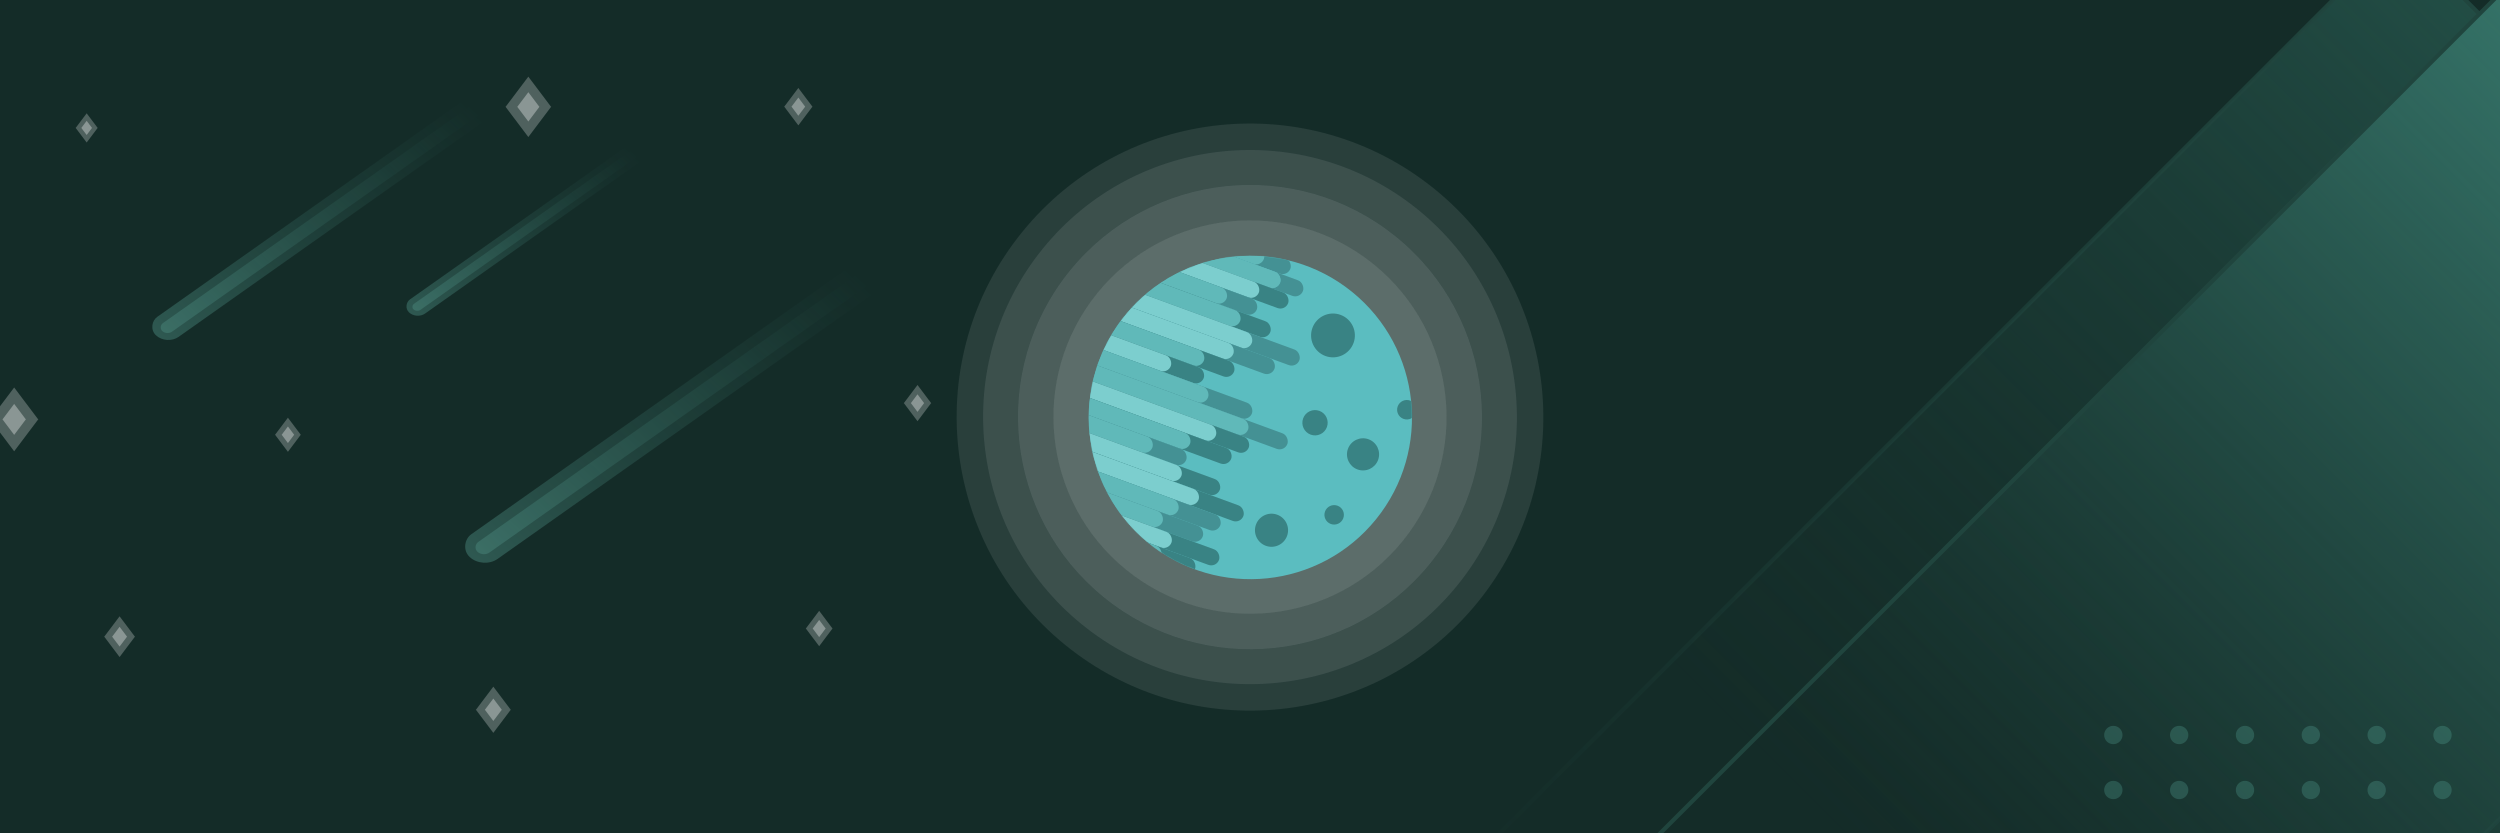 <svg width="3000" height="1000" viewBox="0 0 3000 1000" fill="none" xmlns="http://www.w3.org/2000/svg">
<g clip-path="url(#clip0)">
<rect width="3000" height="1000" fill="#142C28"/>
<rect x="2878.92" y="-79.465" width="836.448" height="1602.85" transform="rotate(45 2878.92 -79.465)" fill="url(#paint0_linear)" stroke="url(#paint1_linear)" stroke-width="5"/>
<rect x="3005.2" y="-13.053" width="836.448" height="1602.85" transform="rotate(45 3005.2 -13.053)" fill="url(#paint2_linear)" stroke="#20453E" stroke-width="5"/>
<g opacity="0.25" filter="url(#filter0_d)">
<circle cx="2536" cy="878" r="11" fill="#60B9A9"/>
<circle cx="2615" cy="878" r="11" fill="#60B9A9"/>
<circle cx="2694" cy="878" r="11" fill="#60B9A9"/>
<circle cx="2773" cy="878" r="11" fill="#60B9A9"/>
<circle cx="2852" cy="878" r="11" fill="#60B9A9"/>
<circle cx="2931" cy="878" r="11" fill="#60B9A9"/>
<circle cx="2536" cy="944" r="11" fill="#60B9A9"/>
<circle cx="2615" cy="944" r="11" fill="#60B9A9"/>
<circle cx="2694" cy="944" r="11" fill="#60B9A9"/>
<circle cx="2773" cy="944" r="11" fill="#60B9A9"/>
<circle cx="2852" cy="944" r="11" fill="#60B9A9"/>
<circle cx="2931" cy="944" r="11" fill="#60B9A9"/>
</g>
<g opacity="0.5">
<g filter="url(#filter1_d)">
<g style="mix-blend-mode:overlay">
<path fill-rule="evenodd" clip-rule="evenodd" d="M936.192 122.864L953 100.557L969.808 122.864H970L969.904 122.991L970 123.119H969.808L953 145.426L936.192 123.119H936L936.096 122.991L936 122.864H936.192Z" fill="white" fill-opacity="0.5"/>
</g>
<g style="mix-blend-mode:overlay">
<path fill-rule="evenodd" clip-rule="evenodd" d="M944.836 122.929L953 112.095L961.164 122.929H961.257L961.211 122.991L961.257 123.053H961.164L953 133.888L944.836 123.053H944.743L944.79 122.991L944.743 122.929H944.836Z" fill="white"/>
</g>
</g>
<g filter="url(#filter2_d)">
<g style="mix-blend-mode:overlay">
<path fill-rule="evenodd" clip-rule="evenodd" d="M120.209 758.873L138.5 734.598L156.791 758.873H157L156.895 759.012L157 759.151H156.791L138.5 783.426L120.209 759.151H120L120.105 759.012L120 758.873H120.209Z" fill="white" fill-opacity="0.5"/>
</g>
<g style="mix-blend-mode:overlay">
<path fill-rule="evenodd" clip-rule="evenodd" d="M129.616 758.945L138.5 747.154L147.384 758.945H147.486L147.435 759.012L147.486 759.079H147.384L138.5 770.87L129.616 759.079H129.514L129.565 759.012L129.514 758.945H129.616Z" fill="white"/>
</g>
</g>
<g filter="url(#filter3_d)">
<g style="mix-blend-mode:overlay">
<path fill-rule="evenodd" clip-rule="evenodd" d="M-16.672 498.053L12 460L40.672 498.053H41L40.836 498.27L41 498.488H40.672L12 536.54L-16.672 498.488H-17L-16.836 498.27L-17 498.053H-16.672Z" fill="white" fill-opacity="0.5"/>
</g>
<g style="mix-blend-mode:overlay">
<path fill-rule="evenodd" clip-rule="evenodd" d="M-1.926 498.165L12 479.682L25.927 498.165H26.086L26.006 498.27L26.086 498.376H25.927L12 516.859L-1.926 498.376H-2.085L-2.006 498.27L-2.085 498.165H-1.926Z" fill="white"/>
</g>
</g>
<g filter="url(#filter4_d)">
<g style="mix-blend-mode:overlay">
<path fill-rule="evenodd" clip-rule="evenodd" d="M566.237 846.555L587 819L607.763 846.555H608L607.881 846.713L608 846.87H607.763L587 874.426L566.237 846.87H566L566.119 846.713L566 846.555H566.237Z" fill="white" fill-opacity="0.5"/>
</g>
<g style="mix-blend-mode:overlay">
<path fill-rule="evenodd" clip-rule="evenodd" d="M576.915 846.637L587 833.252L597.085 846.637H597.2L597.143 846.713L597.2 846.789H597.085L587 860.174L576.915 846.789H576.8L576.858 846.713L576.8 846.637H576.915Z" fill="white"/>
</g>
</g>
<g filter="url(#filter5_d)">
<g style="mix-blend-mode:overlay">
<path fill-rule="evenodd" clip-rule="evenodd" d="M85.889 148.401L99 131L112.111 148.401H112.261L112.186 148.5L112.261 148.599H112.111L99 166L85.889 148.599H85.739L85.814 148.5L85.739 148.401H85.889Z" fill="white" fill-opacity="0.5"/>
</g>
<g style="mix-blend-mode:overlay">
<path fill-rule="evenodd" clip-rule="evenodd" d="M92.632 148.452L99 140L105.368 148.452H105.441L105.405 148.5L105.441 148.548H105.368L99 157L92.632 148.548H92.559L92.596 148.5L92.559 148.452H92.632Z" fill="white"/>
</g>
</g>
<g filter="url(#filter6_d)">
<g style="mix-blend-mode:overlay">
<path fill-rule="evenodd" clip-rule="evenodd" d="M325.175 516.597L340.5 496.258L355.825 516.597H356L355.912 516.713L356 516.829H355.825L340.5 537.167L325.175 516.829H325L325.088 516.713L325 516.597H325.175Z" fill="white" fill-opacity="0.5"/>
</g>
<g style="mix-blend-mode:overlay">
<path fill-rule="evenodd" clip-rule="evenodd" d="M333.057 516.657L340.5 506.778L347.944 516.657H348.029L347.986 516.713L348.029 516.769H347.944L340.5 526.648L333.057 516.769H332.972L333.014 516.713L332.972 516.657H333.057Z" fill="white"/>
</g>
</g>
<g filter="url(#filter7_d)">
<g style="mix-blend-mode:overlay">
<path fill-rule="evenodd" clip-rule="evenodd" d="M601.869 123.007L629 87L656.131 123.007H656.441L656.286 123.213L656.441 123.419H656.131L629 159.426L601.869 123.419H601.559L601.714 123.213L601.559 123.007H601.869Z" fill="white" fill-opacity="0.5"/>
</g>
<g style="mix-blend-mode:overlay">
<path fill-rule="evenodd" clip-rule="evenodd" d="M615.822 123.113L629 105.624L642.178 123.113H642.329L642.254 123.213L642.329 123.313H642.178L629 140.802L615.822 123.313H615.672L615.747 123.213L615.672 123.113H615.822Z" fill="white"/>
</g>
</g>
<g filter="url(#filter8_d)">
<g style="mix-blend-mode:overlay">
<path fill-rule="evenodd" clip-rule="evenodd" d="M1079.73 478.589L1096 457L1112.27 478.589H1112.45L1112.36 478.713L1112.45 478.836H1112.27L1096 500.426L1079.73 478.836H1079.55L1079.64 478.713L1079.55 478.589H1079.73Z" fill="white" fill-opacity="0.5"/>
</g>
<g style="mix-blend-mode:overlay">
<path fill-rule="evenodd" clip-rule="evenodd" d="M1088.1 478.653L1096 468.167L1103.9 478.653H1103.99L1103.95 478.713L1103.99 478.773H1103.9L1096 489.259L1088.1 478.773H1088.01L1088.05 478.713L1088.01 478.653H1088.1Z" fill="white"/>
</g>
</g>
<g filter="url(#filter9_d)">
<g style="mix-blend-mode:overlay">
<path fill-rule="evenodd" clip-rule="evenodd" d="M962.107 749.092L978 728L993.893 749.092H994.075L993.984 749.213L994.075 749.333H993.893L978 770.426L962.107 749.333H961.926L962.016 749.213L961.926 749.092H962.107Z" fill="white" fill-opacity="0.5"/>
</g>
<g style="mix-blend-mode:overlay">
<path fill-rule="evenodd" clip-rule="evenodd" d="M970.281 749.155L978 738.91L985.72 749.155H985.808L985.764 749.213L985.808 749.272H985.72L978 759.517L970.281 749.272H970.193L970.237 749.213L970.193 749.155H970.281Z" fill="white"/>
</g>
</g>
</g>
<g opacity="0.5">
<rect opacity="0.5" width="35.096" height="716.175" rx="17.548" transform="matrix(0.729 0.685 -0.817 0.577 759.481 -22.886)" fill="url(#paint3_linear)"/>
<rect opacity="0.5" width="15.013" height="707.08" rx="7.506" transform="matrix(0.729 0.685 -0.817 0.577 766.95 -15.869)" fill="url(#paint4_linear)"/>
</g>
<g opacity="0.5">
<rect opacity="0.5" width="24.794" height="505.957" rx="12.397" transform="matrix(0.729 0.685 -0.817 0.577 895.232 74.493)" fill="url(#paint5_linear)"/>
<rect opacity="0.5" width="10.606" height="499.531" rx="5.303" transform="matrix(0.729 0.685 -0.817 0.577 900.509 79.451)" fill="url(#paint6_linear)"/>
</g>
<g opacity="0.5">
<rect opacity="0.5" width="43.228" height="882.125" rx="21.614" transform="matrix(0.729 0.685 -0.817 0.577 1268.56 144.604)" fill="url(#paint7_linear)"/>
<rect opacity="0.5" width="18.492" height="870.922" rx="9.246" transform="matrix(0.729 0.685 -0.817 0.577 1277.76 153.247)" fill="url(#paint8_linear)"/>
</g>
<g opacity="0.9">
<g style="mix-blend-mode:overlay">
<ellipse rx="235.92" ry="235.969" transform="matrix(0.777 0.63 -0.629 0.777 1500 500.5)" fill="url(#paint9_linear)"/>
</g>
<g style="mix-blend-mode:overlay">
<ellipse rx="278.417" ry="278.476" transform="matrix(0.777 0.63 -0.629 0.777 1500 500.5)" fill="url(#paint10_linear)"/>
</g>
<g style="mix-blend-mode:overlay">
<ellipse rx="320.354" ry="320.422" transform="matrix(0.777 0.63 -0.629 0.777 1500 500.5)" fill="url(#paint11_linear)"/>
</g>
<g style="mix-blend-mode:overlay">
<ellipse rx="352.087" ry="352.161" transform="matrix(0.777 0.63 -0.629 0.777 1500 500.5)" fill="url(#paint12_linear)"/>
</g>
</g>
<g filter="url(#filter10_d)">
<ellipse rx="193.931" ry="193.972" transform="matrix(0.777 0.63 -0.629 0.777 1500.5 501)" fill="#5BBDC0"/>
</g>
<mask id="mask0" mask-type="alpha" maskUnits="userSpaceOnUse" x="1306" y="306" width="389" height="390">
<ellipse rx="193.877" ry="194.026" transform="matrix(0.939 0.344 -0.344 0.939 1500.5 501)" fill="#5BC062"/>
</mask>
<g mask="url(#mask0)">
<rect width="225.411" height="19.87" rx="9.935" transform="matrix(0.939 0.344 -0.344 0.939 1340.22 235.542)" fill="#449194"/>
<rect width="191.541" height="19.87" rx="9.935" transform="matrix(0.939 0.344 -0.344 0.939 1340.22 235.542)" fill="#60B9B9"/>
<rect width="225.411" height="19.87" rx="9.935" transform="matrix(0.939 0.344 -0.344 0.939 1355.32 262.245)" fill="#449194"/>
<rect width="196.213" height="19.87" rx="9.935" transform="matrix(0.939 0.344 -0.344 0.939 1355.32 262.245)" fill="#5BBDC0"/>
<rect width="196.213" height="19.87" rx="9.935" transform="matrix(0.939 0.344 -0.344 0.939 1355.32 262.245)" fill="#60B9B9"/>
<rect width="225.411" height="19.87" rx="9.935" transform="matrix(0.939 0.344 -0.344 0.939 1337.53 276.882)" fill="#398384"/>
<rect width="188.037" height="19.87" rx="9.935" transform="matrix(0.939 0.344 -0.344 0.939 1337.53 276.882)" fill="#7CCECE"/>
<rect width="225.411" height="19.87" rx="9.935" transform="matrix(0.939 0.344 -0.344 0.939 1299.99 284.28)" fill="#449194"/>
<rect width="186.869" height="19.87" rx="9.935" transform="matrix(0.939 0.344 -0.344 0.939 1299.99 284.28)" fill="#60B9B9"/>
<rect width="225.411" height="19.87" rx="9.935" transform="matrix(0.939 0.344 -0.344 0.939 1316.19 311.385)" fill="#398384"/>
<rect width="186.869" height="19.87" rx="9.935" transform="matrix(0.939 0.344 -0.344 0.939 1316.19 311.385)" fill="#60B9B9"/>
<rect width="225.411" height="19.87" rx="9.935" transform="matrix(0.939 0.344 -0.344 0.939 1351.03 345.328)" fill="#449194"/>
<rect width="164.679" height="19.87" rx="9.935" transform="matrix(0.939 0.344 -0.344 0.939 1351.03 345.328)" fill="#7CCECE"/>
<rect width="225.411" height="19.87" rx="9.935" transform="matrix(0.939 0.344 -0.344 0.939 1321.17 355.541)" fill="#449194"/>
<rect width="172.854" height="19.87" rx="9.935" transform="matrix(0.939 0.344 -0.344 0.939 1321.17 355.541)" fill="#7CCECE"/>
<rect width="225.411" height="19.87" rx="9.935" transform="matrix(0.939 0.344 -0.344 0.939 1272.67 358.917)" fill="#398384"/>
<rect width="186.869" height="19.87" rx="9.935" transform="matrix(0.939 0.344 -0.344 0.939 1272.67 358.917)" fill="#60B9B9"/>
<rect width="225.411" height="19.87" rx="9.935" transform="matrix(0.939 0.344 -0.344 0.939 1236.24 366.717)" fill="#398384"/>
<rect width="183.366" height="19.87" rx="9.935" transform="matrix(0.939 0.344 -0.344 0.939 1236.24 366.717)" fill="#7CCECE"/>
<rect width="225.411" height="19.87" rx="9.935" transform="matrix(0.939 0.344 -0.344 0.939 1294.1 409.106)" fill="#449194"/>
<rect width="169.35" height="19.87" rx="9.935" transform="matrix(0.939 0.344 -0.344 0.939 1294.1 409.106)" fill="#60B9B9"/>
<rect width="270.961" height="19.87" rx="9.935" transform="matrix(0.939 0.344 -0.344 0.939 1293.85 430.178)" fill="#449194"/>
<rect width="220.74" height="19.87" rx="9.935" transform="matrix(0.939 0.344 -0.344 0.939 1293.85 430.178)" fill="#60B9B9"/>
<rect width="270.961" height="19.87" rx="9.935" transform="matrix(0.939 0.344 -0.344 0.939 1247.54 434.358)" fill="#398384"/>
<rect width="228.915" height="19.87" rx="9.935" transform="matrix(0.939 0.344 -0.344 0.939 1247.54 434.358)" fill="#7CCECE"/>
<rect width="270.961" height="19.87" rx="9.935" transform="matrix(0.939 0.344 -0.344 0.939 1226.46 447.789)" fill="#398384"/>
<rect width="218.404" height="19.87" rx="9.935" transform="matrix(0.939 0.344 -0.344 0.939 1226.46 447.789)" fill="#60B9B9"/>
<rect width="270.961" height="19.87" rx="9.935" transform="matrix(0.939 0.344 -0.344 0.939 1172.48 449.153)" fill="#449194"/>
<rect width="227.747" height="19.87" rx="9.935" transform="matrix(0.939 0.344 -0.344 0.939 1172.48 449.153)" fill="#60B9B9"/>
<rect width="270.961" height="19.87" rx="9.935" transform="matrix(0.939 0.344 -0.344 0.939 1212.8 485.107)" fill="#398384"/>
<rect width="221.907" height="19.87" rx="9.935" transform="matrix(0.939 0.344 -0.344 0.939 1212.8 485.107)" fill="#7CCECE"/>
<rect width="270.961" height="19.87" rx="9.935" transform="matrix(0.939 0.344 -0.344 0.939 1241.05 516.637)" fill="#398384"/>
<rect width="213.732" height="19.87" rx="9.935" transform="matrix(0.939 0.344 -0.344 0.939 1241.05 516.637)" fill="#7CCECE"/>
<rect width="270.961" height="19.87" rx="9.935" transform="matrix(0.939 0.344 -0.344 0.939 1213.39 527.655)" fill="#449194"/>
<rect width="217.236" height="19.87" rx="9.935" transform="matrix(0.939 0.344 -0.344 0.939 1213.39 527.655)" fill="#60B9B9"/>
<rect width="270.961" height="19.87" rx="9.935" transform="matrix(0.939 0.344 -0.344 0.939 1192.31 541.085)" fill="#449194"/>
<rect width="219.572" height="19.87" rx="9.935" transform="matrix(0.939 0.344 -0.344 0.939 1192.31 541.085)" fill="#60B9B9"/>
<rect width="270.961" height="19.87" rx="9.935" transform="matrix(0.939 0.344 -0.344 0.939 1211.79 569.397)" fill="#398384"/>
<rect width="210.228" height="19.87" rx="9.935" transform="matrix(0.939 0.344 -0.344 0.939 1211.79 569.397)" fill="#7CCECE"/>
<rect width="270.961" height="19.87" rx="9.935" transform="matrix(0.939 0.344 -0.344 0.939 1183.03 580.013)" fill="#398384"/>
<rect width="227.747" height="19.87" rx="9.935" transform="matrix(0.939 0.344 -0.344 0.939 1183.03 580.013)" fill="#60B9B9"/>
</g>
<g filter="url(#filter11_i)">
<ellipse rx="15.183" ry="15.195" transform="matrix(0.939 0.344 -0.344 0.939 1578.02 503.288)" fill="#398384"/>
</g>
<g filter="url(#filter12_i)">
<ellipse rx="19.855" ry="19.87" transform="matrix(0.939 0.344 -0.344 0.939 1525.82 632.295)" fill="#398384"/>
</g>
<g filter="url(#filter13_i)">
<ellipse rx="26.279" ry="26.299" transform="matrix(0.939 0.344 -0.344 0.939 1599.58 398.526)" fill="#398384"/>
</g>
<mask id="mask1" mask-type="alpha" maskUnits="userSpaceOnUse" x="1306" y="306" width="389" height="390">
<ellipse rx="193.893" ry="194.011" transform="matrix(0.777 0.63 -0.629 0.777 1500.5 501)" fill="#5B77C0"/>
</mask>
<g mask="url(#mask1)">
<g filter="url(#filter14_i)">
<ellipse rx="11.679" ry="11.688" transform="matrix(0.939 0.344 -0.344 0.939 1688.2 487.681)" fill="#398384"/>
</g>
</g>
<g filter="url(#filter15_i)">
<ellipse rx="19.271" ry="19.286" transform="matrix(0.939 0.344 -0.344 0.939 1635.64 541.233)" fill="#398384"/>
</g>
<g filter="url(#filter16_i)">
<ellipse rx="11.679" ry="11.688" transform="matrix(0.939 0.344 -0.344 0.939 1600.99 613.804)" fill="#398384"/>
</g>
</g>
<defs>
<filter id="filter0_d" x="2521" y="867" width="425" height="96" filterUnits="userSpaceOnUse" color-interpolation-filters="sRGB">
<feFlood flood-opacity="0" result="BackgroundImageFix"/>
<feColorMatrix in="SourceAlpha" type="matrix" values="0 0 0 0 0 0 0 0 0 0 0 0 0 0 0 0 0 0 127 0"/>
<feOffset dy="4"/>
<feGaussianBlur stdDeviation="2"/>
<feColorMatrix type="matrix" values="0 0 0 0 0 0 0 0 0 0 0 0 0 0 0 0 0 0 0.25 0"/>
<feBlend mode="normal" in2="BackgroundImageFix" result="effect1_dropShadow"/>
<feBlend mode="normal" in="SourceGraphic" in2="effect1_dropShadow" result="shape"/>
</filter>
<filter id="filter1_d" x="926" y="90.557" width="64" height="74.868" filterUnits="userSpaceOnUse" color-interpolation-filters="sRGB">
<feFlood flood-opacity="0" result="BackgroundImageFix"/>
<feColorMatrix in="SourceAlpha" type="matrix" values="0 0 0 0 0 0 0 0 0 0 0 0 0 0 0 0 0 0 127 0"/>
<feOffset dx="5" dy="5"/>
<feGaussianBlur stdDeviation="7.5"/>
<feColorMatrix type="matrix" values="0 0 0 0 0.487 0 0 0 0 0.592 0 0 0 0 0.867 0 0 0 0.1 0"/>
<feBlend mode="normal" in2="BackgroundImageFix" result="effect1_dropShadow"/>
<feBlend mode="normal" in="SourceGraphic" in2="effect1_dropShadow" result="shape"/>
</filter>
<filter id="filter2_d" x="110" y="724.598" width="67" height="78.827" filterUnits="userSpaceOnUse" color-interpolation-filters="sRGB">
<feFlood flood-opacity="0" result="BackgroundImageFix"/>
<feColorMatrix in="SourceAlpha" type="matrix" values="0 0 0 0 0 0 0 0 0 0 0 0 0 0 0 0 0 0 127 0"/>
<feOffset dx="5" dy="5"/>
<feGaussianBlur stdDeviation="7.5"/>
<feColorMatrix type="matrix" values="0 0 0 0 0.487 0 0 0 0 0.592 0 0 0 0 0.867 0 0 0 0.1 0"/>
<feBlend mode="normal" in2="BackgroundImageFix" result="effect1_dropShadow"/>
<feBlend mode="normal" in="SourceGraphic" in2="effect1_dropShadow" result="shape"/>
</filter>
<filter id="filter3_d" x="-27" y="450" width="88" height="106.54" filterUnits="userSpaceOnUse" color-interpolation-filters="sRGB">
<feFlood flood-opacity="0" result="BackgroundImageFix"/>
<feColorMatrix in="SourceAlpha" type="matrix" values="0 0 0 0 0 0 0 0 0 0 0 0 0 0 0 0 0 0 127 0"/>
<feOffset dx="5" dy="5"/>
<feGaussianBlur stdDeviation="7.5"/>
<feColorMatrix type="matrix" values="0 0 0 0 0.487 0 0 0 0 0.592 0 0 0 0 0.867 0 0 0 0.1 0"/>
<feBlend mode="normal" in2="BackgroundImageFix" result="effect1_dropShadow"/>
<feBlend mode="normal" in="SourceGraphic" in2="effect1_dropShadow" result="shape"/>
</filter>
<filter id="filter4_d" x="556" y="809" width="72" height="85.426" filterUnits="userSpaceOnUse" color-interpolation-filters="sRGB">
<feFlood flood-opacity="0" result="BackgroundImageFix"/>
<feColorMatrix in="SourceAlpha" type="matrix" values="0 0 0 0 0 0 0 0 0 0 0 0 0 0 0 0 0 0 127 0"/>
<feOffset dx="5" dy="5"/>
<feGaussianBlur stdDeviation="7.5"/>
<feColorMatrix type="matrix" values="0 0 0 0 0.487 0 0 0 0 0.592 0 0 0 0 0.867 0 0 0 0.1 0"/>
<feBlend mode="normal" in2="BackgroundImageFix" result="effect1_dropShadow"/>
<feBlend mode="normal" in="SourceGraphic" in2="effect1_dropShadow" result="shape"/>
</filter>
<filter id="filter5_d" x="75.739" y="121" width="56.522" height="65" filterUnits="userSpaceOnUse" color-interpolation-filters="sRGB">
<feFlood flood-opacity="0" result="BackgroundImageFix"/>
<feColorMatrix in="SourceAlpha" type="matrix" values="0 0 0 0 0 0 0 0 0 0 0 0 0 0 0 0 0 0 127 0"/>
<feOffset dx="5" dy="5"/>
<feGaussianBlur stdDeviation="7.5"/>
<feColorMatrix type="matrix" values="0 0 0 0 0.487 0 0 0 0 0.592 0 0 0 0 0.867 0 0 0 0.1 0"/>
<feBlend mode="normal" in2="BackgroundImageFix" result="effect1_dropShadow"/>
<feBlend mode="normal" in="SourceGraphic" in2="effect1_dropShadow" result="shape"/>
</filter>
<filter id="filter6_d" x="315" y="486.258" width="61" height="70.909" filterUnits="userSpaceOnUse" color-interpolation-filters="sRGB">
<feFlood flood-opacity="0" result="BackgroundImageFix"/>
<feColorMatrix in="SourceAlpha" type="matrix" values="0 0 0 0 0 0 0 0 0 0 0 0 0 0 0 0 0 0 127 0"/>
<feOffset dx="5" dy="5"/>
<feGaussianBlur stdDeviation="7.5"/>
<feColorMatrix type="matrix" values="0 0 0 0 0.487 0 0 0 0 0.592 0 0 0 0 0.867 0 0 0 0.1 0"/>
<feBlend mode="normal" in2="BackgroundImageFix" result="effect1_dropShadow"/>
<feBlend mode="normal" in="SourceGraphic" in2="effect1_dropShadow" result="shape"/>
</filter>
<filter id="filter7_d" x="591.559" y="77" width="84.882" height="102.426" filterUnits="userSpaceOnUse" color-interpolation-filters="sRGB">
<feFlood flood-opacity="0" result="BackgroundImageFix"/>
<feColorMatrix in="SourceAlpha" type="matrix" values="0 0 0 0 0 0 0 0 0 0 0 0 0 0 0 0 0 0 127 0"/>
<feOffset dx="5" dy="5"/>
<feGaussianBlur stdDeviation="7.5"/>
<feColorMatrix type="matrix" values="0 0 0 0 0.487 0 0 0 0 0.592 0 0 0 0 0.867 0 0 0 0.1 0"/>
<feBlend mode="normal" in2="BackgroundImageFix" result="effect1_dropShadow"/>
<feBlend mode="normal" in="SourceGraphic" in2="effect1_dropShadow" result="shape"/>
</filter>
<filter id="filter8_d" x="1069.55" y="447" width="62.907" height="73.426" filterUnits="userSpaceOnUse" color-interpolation-filters="sRGB">
<feFlood flood-opacity="0" result="BackgroundImageFix"/>
<feColorMatrix in="SourceAlpha" type="matrix" values="0 0 0 0 0 0 0 0 0 0 0 0 0 0 0 0 0 0 127 0"/>
<feOffset dx="5" dy="5"/>
<feGaussianBlur stdDeviation="7.5"/>
<feColorMatrix type="matrix" values="0 0 0 0 0.487 0 0 0 0 0.592 0 0 0 0 0.867 0 0 0 0.1 0"/>
<feBlend mode="normal" in2="BackgroundImageFix" result="effect1_dropShadow"/>
<feBlend mode="normal" in="SourceGraphic" in2="effect1_dropShadow" result="shape"/>
</filter>
<filter id="filter9_d" x="951.926" y="718" width="62.149" height="72.426" filterUnits="userSpaceOnUse" color-interpolation-filters="sRGB">
<feFlood flood-opacity="0" result="BackgroundImageFix"/>
<feColorMatrix in="SourceAlpha" type="matrix" values="0 0 0 0 0 0 0 0 0 0 0 0 0 0 0 0 0 0 127 0"/>
<feOffset dx="5" dy="5"/>
<feGaussianBlur stdDeviation="7.5"/>
<feColorMatrix type="matrix" values="0 0 0 0 0.487 0 0 0 0 0.592 0 0 0 0 0.867 0 0 0 0.1 0"/>
<feBlend mode="normal" in2="BackgroundImageFix" result="effect1_dropShadow"/>
<feBlend mode="normal" in="SourceGraphic" in2="effect1_dropShadow" result="shape"/>
</filter>
<filter id="filter10_d" x="1290.64" y="290.944" width="419.72" height="420.112" filterUnits="userSpaceOnUse" color-interpolation-filters="sRGB">
<feFlood flood-opacity="0" result="BackgroundImageFix"/>
<feColorMatrix in="SourceAlpha" type="matrix" values="0 0 0 0 0 0 0 0 0 0 0 0 0 0 0 0 0 0 127 0"/>
<feMorphology radius="1" operator="dilate" in="SourceAlpha" result="effect1_dropShadow"/>
<feOffset/>
<feGaussianBlur stdDeviation="7.5"/>
<feColorMatrix type="matrix" values="0 0 0 0 0.388 0 0 0 0 0.765 0 0 0 0 0.757 0 0 0 1 0"/>
<feBlend mode="normal" in2="BackgroundImageFix" result="effect1_dropShadow"/>
<feBlend mode="normal" in="SourceGraphic" in2="effect1_dropShadow" result="shape"/>
</filter>
<filter id="filter11_i" x="1562.83" y="488.088" width="30.371" height="34.402" filterUnits="userSpaceOnUse" color-interpolation-filters="sRGB">
<feFlood flood-opacity="0" result="BackgroundImageFix"/>
<feBlend mode="normal" in="SourceGraphic" in2="BackgroundImageFix" result="shape"/>
<feColorMatrix in="SourceAlpha" type="matrix" values="0 0 0 0 0 0 0 0 0 0 0 0 0 0 0 0 0 0 127 0" result="hardAlpha"/>
<feOffset dy="4"/>
<feGaussianBlur stdDeviation="2"/>
<feComposite in2="hardAlpha" operator="arithmetic" k2="-1" k3="1"/>
<feColorMatrix type="matrix" values="0 0 0 0 0 0 0 0 0 0 0 0 0 0 0 0 0 0 0.25 0"/>
<feBlend mode="normal" in2="shape" result="effect1_innerShadow"/>
</filter>
<filter id="filter12_i" x="1505.96" y="612.417" width="39.716" height="43.756" filterUnits="userSpaceOnUse" color-interpolation-filters="sRGB">
<feFlood flood-opacity="0" result="BackgroundImageFix"/>
<feBlend mode="normal" in="SourceGraphic" in2="BackgroundImageFix" result="shape"/>
<feColorMatrix in="SourceAlpha" type="matrix" values="0 0 0 0 0 0 0 0 0 0 0 0 0 0 0 0 0 0 127 0" result="hardAlpha"/>
<feOffset dy="4"/>
<feGaussianBlur stdDeviation="2"/>
<feComposite in2="hardAlpha" operator="arithmetic" k2="-1" k3="1"/>
<feColorMatrix type="matrix" values="0 0 0 0 0 0 0 0 0 0 0 0 0 0 0 0 0 0 0.25 0"/>
<feBlend mode="normal" in2="shape" result="effect1_innerShadow"/>
</filter>
<filter id="filter13_i" x="1573.29" y="372.217" width="52.565" height="56.618" filterUnits="userSpaceOnUse" color-interpolation-filters="sRGB">
<feFlood flood-opacity="0" result="BackgroundImageFix"/>
<feBlend mode="normal" in="SourceGraphic" in2="BackgroundImageFix" result="shape"/>
<feColorMatrix in="SourceAlpha" type="matrix" values="0 0 0 0 0 0 0 0 0 0 0 0 0 0 0 0 0 0 127 0" result="hardAlpha"/>
<feOffset dy="4"/>
<feGaussianBlur stdDeviation="2"/>
<feComposite in2="hardAlpha" operator="arithmetic" k2="-1" k3="1"/>
<feColorMatrix type="matrix" values="0 0 0 0 0 0 0 0 0 0 0 0 0 0 0 0 0 0 0.25 0"/>
<feBlend mode="normal" in2="shape" result="effect1_innerShadow"/>
</filter>
<filter id="filter14_i" x="1676.52" y="475.989" width="23.362" height="27.386" filterUnits="userSpaceOnUse" color-interpolation-filters="sRGB">
<feFlood flood-opacity="0" result="BackgroundImageFix"/>
<feBlend mode="normal" in="SourceGraphic" in2="BackgroundImageFix" result="shape"/>
<feColorMatrix in="SourceAlpha" type="matrix" values="0 0 0 0 0 0 0 0 0 0 0 0 0 0 0 0 0 0 127 0" result="hardAlpha"/>
<feOffset dy="4"/>
<feGaussianBlur stdDeviation="2"/>
<feComposite in2="hardAlpha" operator="arithmetic" k2="-1" k3="1"/>
<feColorMatrix type="matrix" values="0 0 0 0 0 0 0 0 0 0 0 0 0 0 0 0 0 0 0.25 0"/>
<feBlend mode="normal" in2="shape" result="effect1_innerShadow"/>
</filter>
<filter id="filter15_i" x="1616.37" y="521.939" width="38.548" height="42.587" filterUnits="userSpaceOnUse" color-interpolation-filters="sRGB">
<feFlood flood-opacity="0" result="BackgroundImageFix"/>
<feBlend mode="normal" in="SourceGraphic" in2="BackgroundImageFix" result="shape"/>
<feColorMatrix in="SourceAlpha" type="matrix" values="0 0 0 0 0 0 0 0 0 0 0 0 0 0 0 0 0 0 127 0" result="hardAlpha"/>
<feOffset dy="4"/>
<feGaussianBlur stdDeviation="2"/>
<feComposite in2="hardAlpha" operator="arithmetic" k2="-1" k3="1"/>
<feColorMatrix type="matrix" values="0 0 0 0 0 0 0 0 0 0 0 0 0 0 0 0 0 0 0.25 0"/>
<feBlend mode="normal" in2="shape" result="effect1_innerShadow"/>
</filter>
<filter id="filter16_i" x="1589.31" y="602.111" width="23.362" height="27.386" filterUnits="userSpaceOnUse" color-interpolation-filters="sRGB">
<feFlood flood-opacity="0" result="BackgroundImageFix"/>
<feBlend mode="normal" in="SourceGraphic" in2="BackgroundImageFix" result="shape"/>
<feColorMatrix in="SourceAlpha" type="matrix" values="0 0 0 0 0 0 0 0 0 0 0 0 0 0 0 0 0 0 127 0" result="hardAlpha"/>
<feOffset dy="4"/>
<feGaussianBlur stdDeviation="2"/>
<feComposite in2="hardAlpha" operator="arithmetic" k2="-1" k3="1"/>
<feColorMatrix type="matrix" values="0 0 0 0 0 0 0 0 0 0 0 0 0 0 0 0 0 0 0.25 0"/>
<feBlend mode="normal" in2="shape" result="effect1_innerShadow"/>
</filter>
<linearGradient id="paint0_linear" x1="3299.64" y1="-83" x2="3299.64" y2="1524.85" gradientUnits="userSpaceOnUse">
<stop stop-color="#224D45"/>
<stop offset="0.77" stop-color="#142C28" stop-opacity="0.35"/>
</linearGradient>
<linearGradient id="paint1_linear" x1="3299.64" y1="-83" x2="3299.64" y2="1524.85" gradientUnits="userSpaceOnUse">
<stop stop-color="#20453E"/>
<stop offset="1" stop-color="#20453E" stop-opacity="0"/>
</linearGradient>
<linearGradient id="paint2_linear" x1="3425.93" y1="-16.589" x2="3425.93" y2="1591.26" gradientUnits="userSpaceOnUse">
<stop stop-color="#357368"/>
<stop offset="0.77" stop-color="#142C28" stop-opacity="0.35"/>
</linearGradient>
<linearGradient id="paint3_linear" x1="17.548" y1="0" x2="17.548" y2="716.175" gradientUnits="userSpaceOnUse">
<stop offset="0.349" stop-color="#449486" stop-opacity="0"/>
<stop offset="1" stop-color="#7CDDCC"/>
</linearGradient>
<linearGradient id="paint4_linear" x1="7.506" y1="0" x2="7.506" y2="707.08" gradientUnits="userSpaceOnUse">
<stop offset="0.349" stop-color="#449486" stop-opacity="0"/>
<stop offset="1" stop-color="#7CDDCC"/>
</linearGradient>
<linearGradient id="paint5_linear" x1="12.397" y1="0" x2="12.397" y2="505.957" gradientUnits="userSpaceOnUse">
<stop offset="0.349" stop-color="#449486" stop-opacity="0"/>
<stop offset="1" stop-color="#7CDDCC"/>
</linearGradient>
<linearGradient id="paint6_linear" x1="5.303" y1="0" x2="5.303" y2="499.531" gradientUnits="userSpaceOnUse">
<stop offset="0.349" stop-color="#449486" stop-opacity="0"/>
<stop offset="1" stop-color="#7CDDCC"/>
</linearGradient>
<linearGradient id="paint7_linear" x1="21.614" y1="0" x2="21.614" y2="882.125" gradientUnits="userSpaceOnUse">
<stop offset="0.349" stop-color="#449486" stop-opacity="0"/>
<stop offset="1" stop-color="#7CDDCC"/>
</linearGradient>
<linearGradient id="paint8_linear" x1="9.246" y1="0" x2="9.246" y2="870.922" gradientUnits="userSpaceOnUse">
<stop offset="0.349" stop-color="#449486" stop-opacity="0"/>
<stop offset="1" stop-color="#7CDDCC"/>
</linearGradient>
<linearGradient id="paint9_linear" x1="235.92" y1="0" x2="235.92" y2="471.938" gradientUnits="userSpaceOnUse">
<stop stop-color="white" stop-opacity="0.1"/>
<stop offset="1" stop-color="white" stop-opacity="0.1"/>
</linearGradient>
<linearGradient id="paint10_linear" x1="278.417" y1="0" x2="278.417" y2="556.952" gradientUnits="userSpaceOnUse">
<stop stop-color="white" stop-opacity="0.1"/>
<stop offset="1" stop-color="white" stop-opacity="0.1"/>
</linearGradient>
<linearGradient id="paint11_linear" x1="320.354" y1="0" x2="320.354" y2="640.843" gradientUnits="userSpaceOnUse">
<stop stop-color="white" stop-opacity="0.1"/>
<stop offset="1" stop-color="white" stop-opacity="0.1"/>
</linearGradient>
<linearGradient id="paint12_linear" x1="352.087" y1="0" x2="352.087" y2="704.321" gradientUnits="userSpaceOnUse">
<stop stop-color="white" stop-opacity="0.1"/>
<stop offset="1" stop-color="white" stop-opacity="0.1"/>
</linearGradient>
<clipPath id="clip0">
<rect width="3000" height="1000" fill="white"/>
</clipPath>
</defs>
</svg>
